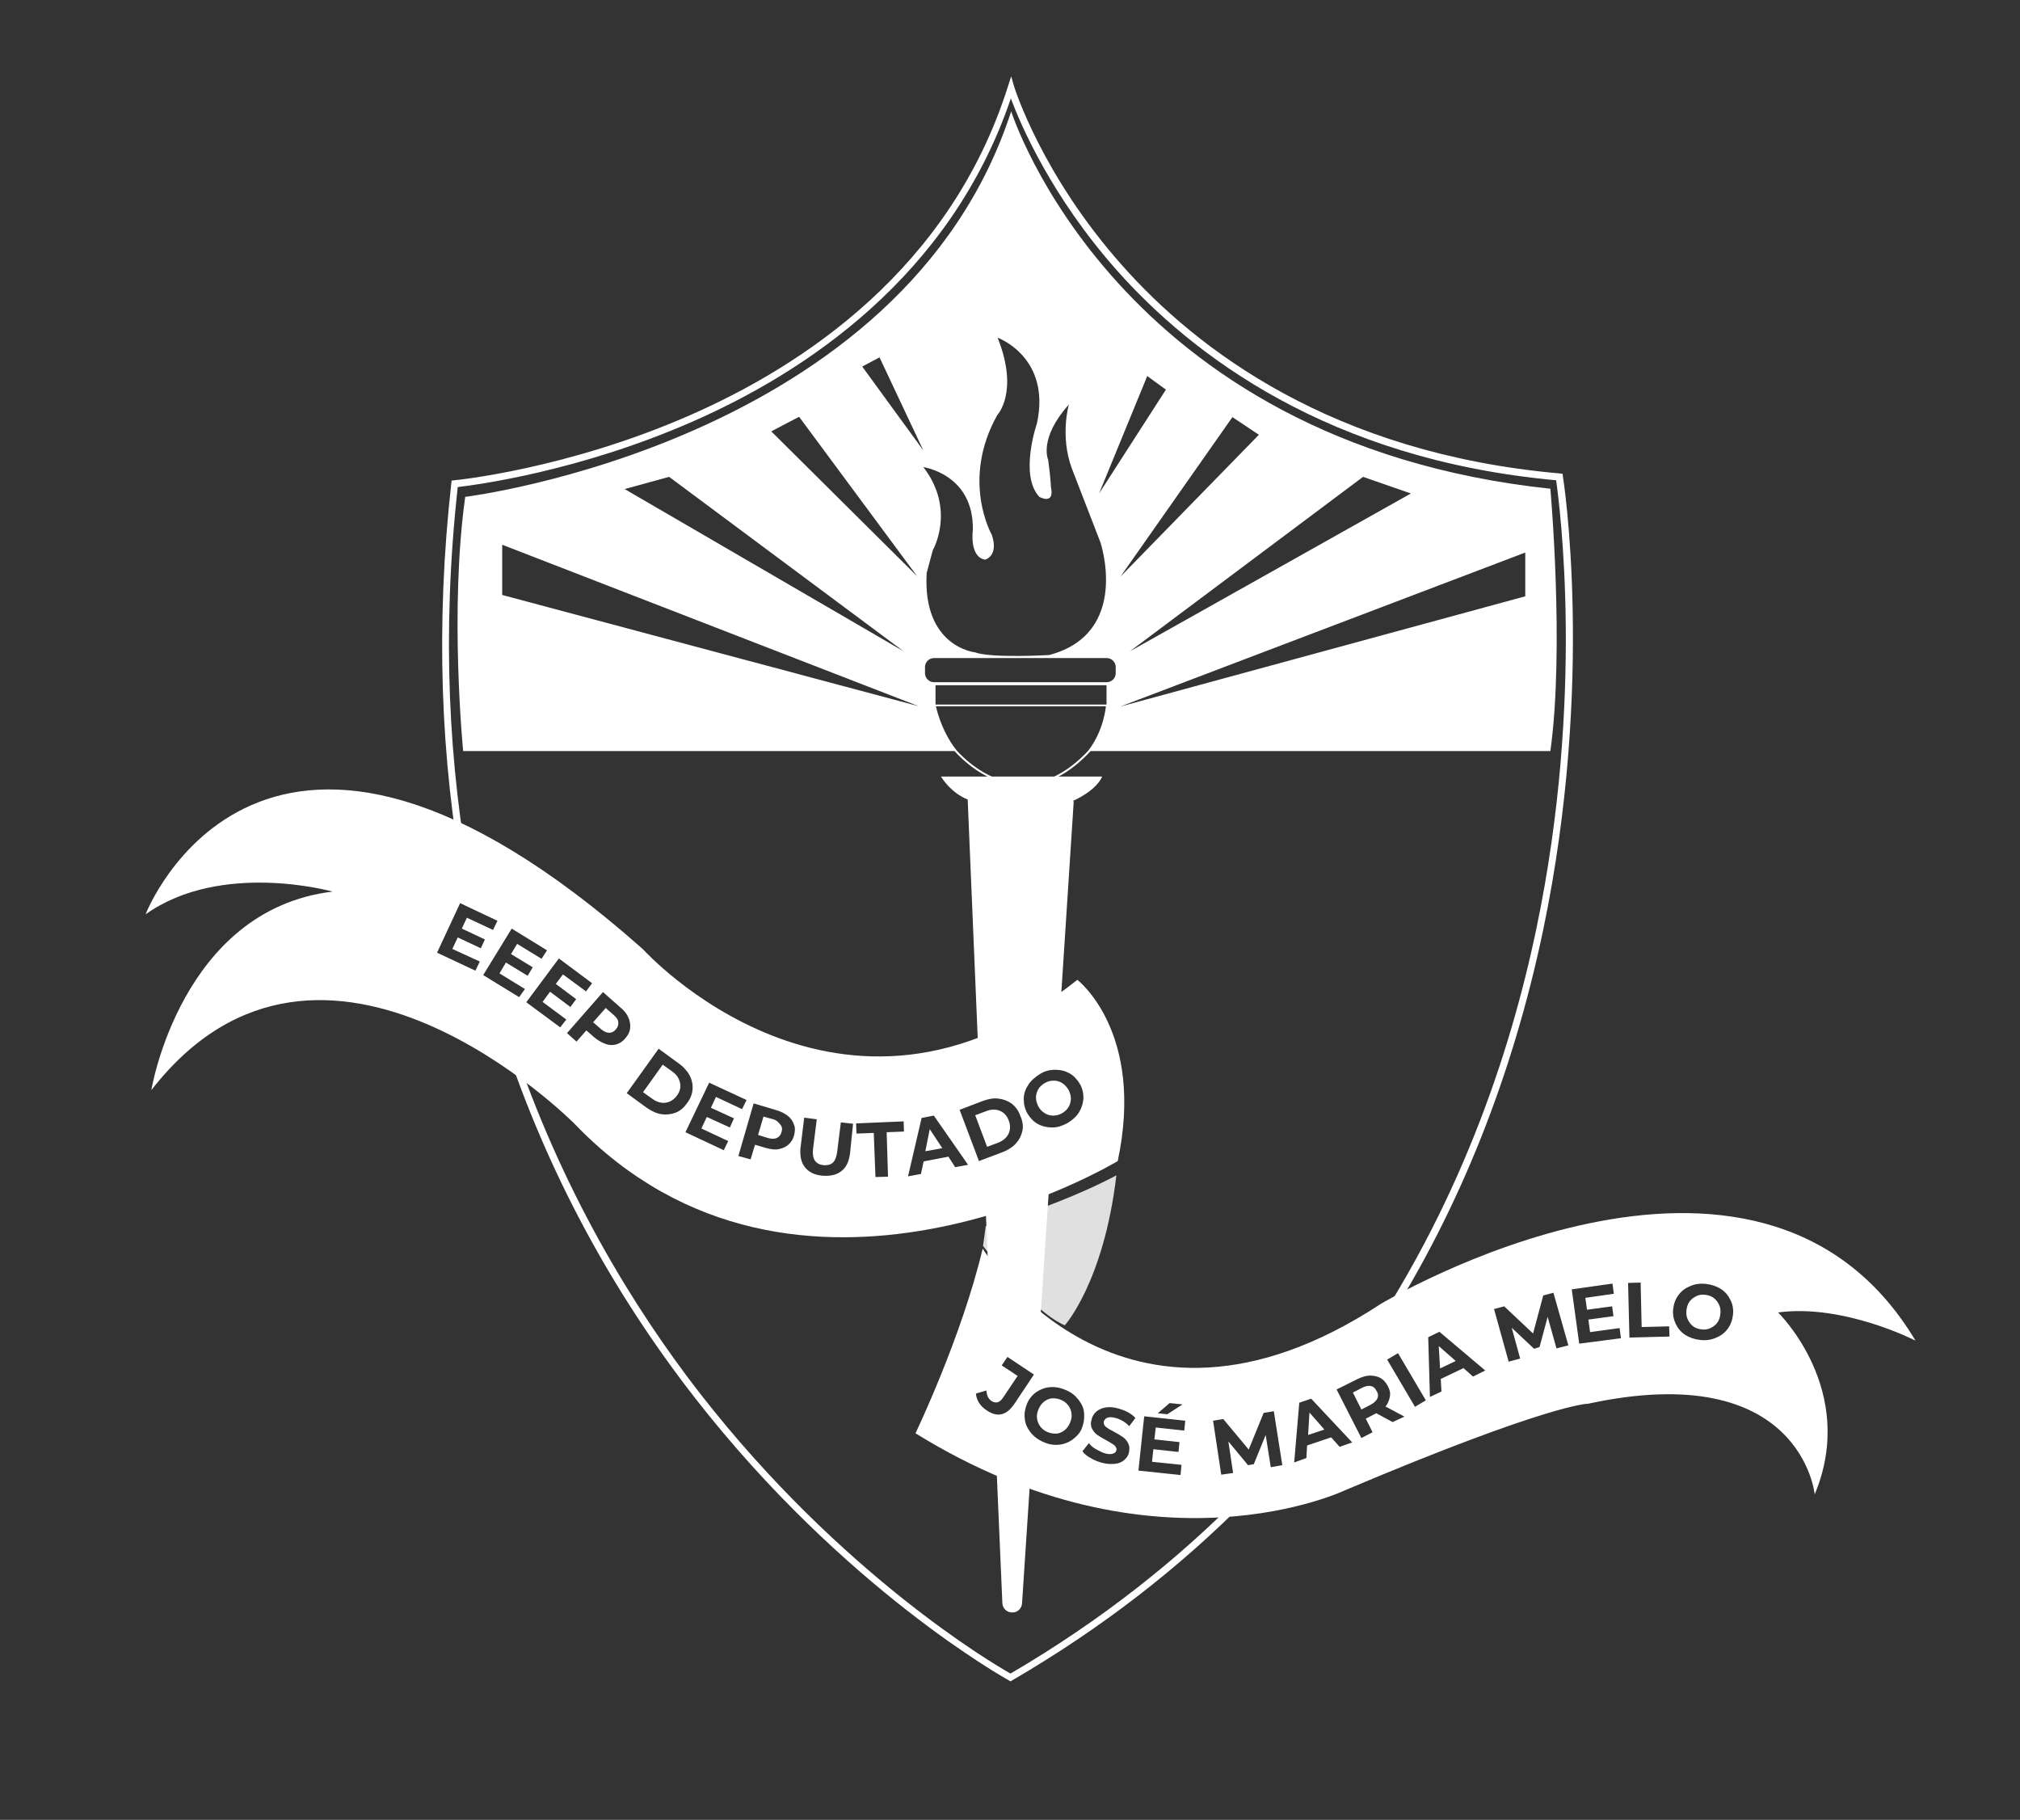 <?xml version="1.0" encoding="utf-8"?>
<!-- Generator: Adobe Illustrator 24.1.2, SVG Export Plug-In . SVG Version: 6.00 Build 0)  -->
<svg version="1.1" id="Layer_1" xmlns="http://www.w3.org/2000/svg" xmlns:xlink="http://www.w3.org/1999/xlink" x="0px" y="0px"
	 viewBox="0 0 595.3 536.2" style="enable-background:new 0 0 595.3 536.2;" xml:space="preserve">
<rect x="0" y="0" width="595.3" height="536.2" fill="#333333" stroke="none"/>
<style type="text/css">
	.st0{fill:#FFFFFF;}
	.st1{fill:#E0E0E0;}
	.st2{display:none;fill:#FFFFFF;}
</style>
<g id="logo-mono-2022">
	<g id="logo">
		<g id="border">
			<path class="st0" d="M366.6,439.7c-18.9,19.3-41.6,37.5-68.8,53.4c-5.2-2.9-50-29.3-91.4-82.4c-19.9-25.6-41-60.2-55.6-104
				c-0.7,0.3-1.4,0.4-2.1,0.4c12.5,37.8,31.4,73.1,56.2,104.9c44,56.4,91.9,82.8,92.4,83.1l0.5,0.3l0.5-0.3
				c26.1-15.2,49.3-33.1,69.5-53.6C367.2,441,366.8,440.4,366.6,439.7z"/>
			<path class="st0" d="M460.6,140.4l-0.1-0.8l-0.8-0.1c-66.9-5.9-107-36.5-128.9-61.2C307,51.6,299,25.9,298.9,25.6l-0.9-3.1
				l-1,3.1c-17,53.6-60.4,82.2-93.8,96.8c-36.3,15.9-69,19.1-69.3,19.1l-0.8,0.1l-0.1,0.8c-4.6,41.3-3.3,81.1,3.8,118.9
				c0.6-0.4,1.3-0.7,2-0.8c-6.5-34.5-8.7-73.5-3.9-117c5.3-0.6,35.7-4.6,69-19.2c33.2-14.5,76.2-42.8,94-95.3
				c2.8,7.5,11.8,28.7,31.2,50.6c22.1,24.9,62.4,55.8,129.5,61.9c1,7.2,8.5,63.6-5.8,132c-7.8,37.4-23.1,82.7-53.1,125.9
				c0.6,0.5,1.1,1.1,1.5,1.7c2.5-3.5,4.9-7.2,7.2-10.8c21.8-34.3,37.4-73.4,46.4-116.4C470.1,200.6,460.7,141,460.6,140.4z"/>
		</g>
		<path id="shield-1" class="st0" d="M456.9,144C328.8,130.4,298,32.8,298,32.8c-31.7,97.7-160.9,113.6-160.9,113.6
			c-4.7,33.6-0.6,74.9-0.6,74.9h144.8c1.7,1.9,9.3,9.8,19.5,10.2c0.2,0,0.5,0,0.7,0c6.9,0,13.6-3.4,19.9-10.2h135.5
			C461.1,191.1,456.9,144,456.9,144z M415.8,145.4L333,191.9l68.7-51.4L415.8,145.4z M371,128.1l-40.8,41.8c33-47,33-47,33-47
			L371,128.1z M338.1,110.8l5.5,4l-19.7,30.6L338.1,110.8z M259.2,105.3l12.9,27.4l-18-24.7L259.2,105.3z M235.5,122.8l34.8,47
			l-43-42.7L235.5,122.8z M197.2,140.5l69.1,51.4l-82.2-47.8L197.2,140.5z M148,175.3v-14.8l122.8,47.6L148,175.3z M286.7,156.2
			c0,0-1.1,7.9,3.6,8.7c0,0,4.1-1,2-7.3c0,0-9.2-16,1.6-35.3c0,0,6.5-6.8,0.1-22.8c0,0,15.8,5.7,11.6,25.2c0,0-5.3,15.3,0.7,21.7
			c0,0,4.6,2.6,3.4-3c0,0,0-1.9-0.8-7.9c0,0-2.9-6.3,6.1-16.3c0,0-2.7,9.2,0.9,18.9l8.4,21.7c0,0,9,26.8-15.1,33.2
			c0,0-17.1,1-21.9-0.8c0,0-15.5-1.6-14.2-23.4l1.8-6.7c0,0,6.9-11.9-2.8-24.5C272.1,137.7,287,139.6,286.7,156.2z M320.7,221.2
			c-6.3,6.7-13,10-19.9,9.7c-9.5-0.3-16.7-7.4-18.8-9.7h0c-2.5-3.1-4.8-7.4-6.2-13.1h50.1C325.9,208.1,325.4,215.1,320.7,221.2z
			 M326.1,207.6h-50.4v-5.7h50.4V207.6z M328.8,198.4c0,1.4-1.2,2.6-2.6,2.6h-51c-1.4,0-2.6-1.2-2.6-2.6v-1.9c0-1.4,1.2-2.6,2.6-2.6
			h51c1.4,0,2.6,1.2,2.6,2.6V198.4z M449.5,175.7l-119.4,32.5l119.4-45.4L449.5,175.7L449.5,175.7z"/>
		<path class="st1" d="M313.8,390.5c0,0,11.5-12.8,15.2-44.2c0,0-14.9,8.3-38.5,15l-0.8,5.8C289.8,367.2,303.8,386.2,313.8,390.5z"
			/>
		<g>
			<path class="st0" d="M311.8,307.5l4.6-70.9c0.1-1.6-1.2-3-2.8-3l-25.5-0.6c-1.6,0-3,1.3-2.9,3l3.2,76.1
				C296,308,303.6,307.5,311.8,307.5z"/>
			<path class="st0" d="M306.5,390.2l2.9-44c-6.4,0.3-12.8,1.1-19.3,1l1.8,42.7C296.1,389.7,301.5,389.5,306.5,390.2z"/>
			<path class="st0" d="M303.3,429.9c-0.3,0-0.6,0-0.9,0.1c-1,0.4-2.1,0.4-3.4-0.1c-1.9-0.3-3.7-0.8-5.5-1.5l1.9,44
				c0.1,1.5,1.3,2.7,2.9,2.7h0.1c1.5,0,2.7-1.2,2.8-2.7l2.8-42.6C303.7,429.8,303.5,429.8,303.3,429.9z"/>
		</g>
		<g id="bastão">
			<path class="st0" d="M277.3,228.8h47.5c0,0-1.1,3.6-8.2,7l-31.3-0.2C285.2,235.6,280.6,234,277.3,228.8z"/>
			<path class="st2" d="M295.4,472.3L285.3,236c-0.1-1.6,1.3-3,2.9-3l25.5,0.6c1.6,0,2.9,1.4,2.8,3l-15.3,235.7
				c-0.1,1.5-1.3,2.7-2.8,2.7h-0.1C296.7,475,295.4,473.8,295.4,472.3z"/>
		</g>
		<g>
			<path class="st0" d="M180.8,299l-2.3-2l-3.7,4.2l2.3,2c0.8,0.7,1.6,1.1,2.4,1.1c0.8,0,1.4-0.3,2-1c0.6-0.7,0.8-1.4,0.7-2.1
				C182.2,300.5,181.7,299.8,180.8,299z"/>
			<path class="st0" d="M198.1,315.7l-2.8-2l-5.8,8.1l2.8,2c1.3,0.9,2.6,1.3,3.9,1.1s2.4-0.9,3.3-2.1s1.2-2.5,0.9-3.8
				S199.4,316.6,198.1,315.7z"/>
			<path class="st0" d="M294.7,327.3c-1.2-0.5-2.6-0.5-4.1,0.1l-3.2,1.2l3.5,9.3l3.2-1.2c1.5-0.6,2.5-1.4,3.1-2.6
				c0.6-1.2,0.6-2.5,0.1-3.9C296.8,328.8,295.9,327.8,294.7,327.3z"/>
			<polygon class="st0" points="272.7,339.2 277.7,338.3 274,332.7 			"/>
			<path class="st0" d="M227.9,329.8L225,329l-1.6,5.4l2.9,0.9c1.1,0.3,2,0.3,2.6,0c0.7-0.3,1.2-0.9,1.4-1.7
				c0.3-0.9,0.2-1.6-0.3-2.2S229,330.1,227.9,329.8z"/>
			<path class="st0" d="M317.5,288.7c-69.7,55.6-128-9-128-9C77.3,180.1,42.9,269.4,42.9,269.4c22.4-15.9,55.1-6.7,55.1-6.7
				c-44.7,5.4-53.4,58.5-53.4,58.5c50.5-65,124.7,9.9,124.7,9.9c65.5,68.2,160.1,11,160.1,11C337.5,304,317.5,288.7,317.5,288.7z
				 M141.4,283.3l-1.3,2.7l-11.3-5.3l6.8-14.6l11,5.2l-1.3,2.7l-7.7-3.6l-1.5,3.2l6.8,3.2l-1.2,2.6l-6.8-3.2l-1.6,3.4L141.4,283.3z
				 M153,293.8l-10.6-6.5l8.4-13.7l10.4,6.4l-1.6,2.5l-7.2-4.4l-1.8,3l6.4,3.9l-1.5,2.5l-6.4-3.9l-1.9,3.2l7.5,4.6L153,293.8z
				 M165.1,302.7l-10-7.4l9.6-12.9l9.8,7.3l-1.8,2.4l-6.8-5l-2.1,2.8l6,4.5l-1.7,2.3l-6-4.5l-2.2,3l7,5.2L165.1,302.7z M181.7,307.7
				c-1,0.3-2.1,0.3-3.2-0.1s-2.2-1-3.3-1.9l-2.4-2.1l-2.9,3.3l-2.8-2.5l10.6-12.1l5.2,4.6c1.1,0.9,1.9,1.9,2.3,3
				c0.5,1,0.6,2.1,0.5,3.1s-0.6,2-1.4,2.9C183.6,306.8,182.7,307.4,181.7,307.7z M199.2,327.8c-1.3,0.5-2.7,0.7-4.2,0.5
				s-2.9-0.9-4.4-1.9l-5.9-4.3l9.4-13.1l5.9,4.3c1.4,1,2.5,2.2,3.2,3.5c0.7,1.3,1,2.7,0.9,4.1s-0.6,2.8-1.6,4.1
				C201.6,326.3,200.5,327.3,199.2,327.8z M215.1,332.2l-6.8-3.1l-1.6,3.4l7.9,3.7l-1.3,2.7l-11.3-5.3L209,319l11,5.1l-1.3,2.7
				l-7.7-3.6l-1.5,3.2l6.8,3.1L215.1,332.2z M234,334.6c-0.3,1.1-0.9,2-1.7,2.7c-0.8,0.7-1.8,1.1-2.9,1.3s-2.4,0-3.8-0.4l-3.1-0.9
				l-1.3,4.3l-3.6-1l4.5-15.5l6.7,2c1.4,0.4,2.5,1,3.4,1.7s1.5,1.6,1.8,2.6C234.4,332.3,234.3,333.4,234,334.6z M250.5,339.9
				c-0.3,2.3-1.1,4.1-2.6,5.2c-1.4,1.1-3.3,1.5-5.6,1.3s-4-1.1-5.1-2.5c-1.1-1.4-1.5-3.3-1.3-5.6l1.1-9l3.7,0.5l-1.1,8.8
				c-0.3,2.9,0.7,4.4,3,4.7c1.2,0.1,2.1-0.1,2.8-0.7s1.1-1.7,1.3-3.1l1.1-8.8l3.6,0.4L250.5,339.9z M261.7,346.7l-3.7,0.1l-0.5-13
				l-5.1,0.2l-0.1-3l14-0.6l0.1,3l-5.1,0.2L261.7,346.7z M281.5,343.9l-2-3.1l-7.3,1.4l-0.8,3.7l-3.8,0.7l4-17.2l3.6-0.7l10.1,14.5
				L281.5,343.9z M301.3,333.2c-0.3,1.4-0.9,2.6-1.9,3.7c-1,1.1-2.4,2-4,2.6l-6.9,2.6l-5.7-15.1l6.8-2.6c1.6-0.6,3.2-0.9,4.7-0.7
				s2.8,0.7,3.9,1.5c1.1,0.9,2,2.1,2.5,3.6C301.4,330.4,301.6,331.8,301.3,333.2z M318,327.7c-0.8,1.3-1.9,2.3-3.4,3.2
				c-1.5,0.8-2.9,1.3-4.5,1.3c-1.5,0-2.9-0.3-4.2-1s-2.3-1.8-3.1-3.1c-0.8-1.4-1.1-2.8-1.1-4.3s0.5-2.9,1.3-4.1
				c0.8-1.3,2-2.3,3.4-3.2s2.9-1.3,4.5-1.3s2.9,0.3,4.2,1c1.3,0.7,2.3,1.8,3.1,3.1s1.1,2.8,1.1,4.3C319.2,325,318.8,326.4,318,327.7
				z"/>
			<path class="st0" d="M313,319.1c-0.8-0.5-1.6-0.7-2.5-0.7s-1.7,0.2-2.6,0.7c-0.8,0.5-1.5,1.1-1.9,1.8s-0.7,1.6-0.7,2.5
				c0,0.9,0.3,1.8,0.7,2.6c0.5,0.9,1.1,1.5,1.9,2s1.6,0.7,2.5,0.7s1.7-0.2,2.6-0.7c0.8-0.5,1.5-1.1,1.9-1.8s0.7-1.6,0.7-2.5
				c0-0.9-0.3-1.8-0.7-2.6C314.4,320.3,313.8,319.6,313,319.1z"/>
			<path class="st0" d="M404,408.4c-0.7-0.2-1.6,0-2.6,0.5l-2.7,1.4l2.5,5l2.7-1.4c1-0.5,1.6-1.1,2-1.8c0.3-0.7,0.3-1.5-0.2-2.2
				C405.3,409,404.7,408.5,404,408.4z"/>
			<polygon class="st0" points="385.5,422.8 390.3,421.2 385.9,416.2 			"/>
			<path class="st0" d="M314.9,414.2c-0.5-0.7-1.2-1.3-2.1-1.7c-0.9-0.4-1.7-0.5-2.6-0.5s-1.7,0.4-2.4,0.9s-1.3,1.3-1.7,2.2
				s-0.6,1.8-0.5,2.7s0.4,1.7,0.9,2.4c0.5,0.7,1.2,1.3,2.1,1.7c0.9,0.4,1.7,0.5,2.6,0.5s1.7-0.4,2.4-0.9s1.3-1.3,1.7-2.2
				s0.6-1.8,0.5-2.7C315.7,415.7,315.4,414.9,314.9,414.2z"/>
			<polygon class="st0" points="424.4,403.2 429,401 424,396.6 			"/>
			<path class="st0" d="M524,386.7c19.3-2.6,40.5,8.3,40.5,8.3c-46.5-77.7-157.6-10.8-157.6-10.8c-76.8,50.4-117.3-16.3-117.3-16.3
				c-6.2,26.1-19.8,54.4-19.8,54.4c70.7,43.8,126.8,16.7,126.8,16.7c60.6-25.6,71.4-25.4,71.4-25.4c62.9-13.6,66.8,26.7,66.8,26.7
				C547.6,409.6,524,386.7,524,386.7z M344.7,413.4l3.8,0.4l-4.5,2.9l-2.8-0.3L344.7,413.4z M295.1,416.7c-1.4,0.3-2.8-0.1-4.4-1.2
				c-0.9-0.6-1.6-1.3-2.2-2.2c-0.5-0.8-0.8-1.7-0.9-2.7l3.1-0.9c0.1,1.5,0.6,2.5,1.5,3.1c1.3,0.8,2.4,0.5,3.4-1l4.3-6.4l-4.7-3.1
				l1.7-2.5l7.8,5.2l-5.8,8.7C297.7,415.4,296.5,416.4,295.1,416.7z M315.9,424.3c-1.2,0.8-2.6,1.3-4.1,1.4c-1.5,0.1-3-0.2-4.5-0.9
				s-2.7-1.6-3.7-2.9c-0.9-1.2-1.5-2.5-1.6-4c-0.2-1.5,0.1-2.9,0.7-4.4c0.6-1.4,1.6-2.6,2.8-3.4c1.2-0.8,2.6-1.3,4.1-1.4
				c1.5-0.1,3,0.2,4.6,0.9s2.7,1.6,3.7,2.9s1.5,2.5,1.6,4s-0.1,2.9-0.7,4.4S317.1,423.4,315.9,424.3z M325.9,420.4
				c0.5,0.4,1.3,0.9,2.3,1.4c1.1,0.6,2,1.1,2.7,1.6s1.2,1.1,1.6,1.9s0.4,1.6,0.2,2.7c-0.2,0.9-0.7,1.6-1.4,2.2
				c-0.7,0.6-1.6,1-2.7,1.1s-2.4,0.1-3.8-0.3c-1.2-0.3-2.4-0.8-3.4-1.4c-1.1-0.6-1.9-1.3-2.4-2l1.9-2.4c0.5,0.7,1.2,1.3,2.1,1.8
				s1.7,0.9,2.6,1.2c1,0.3,1.8,0.3,2.4,0.1s0.9-0.5,1-1c0.1-0.4,0-0.7-0.2-1c-0.2-0.3-0.5-0.6-1-0.9s-1-0.6-1.7-1
				c-1.1-0.6-2-1.1-2.7-1.6c-0.7-0.5-1.2-1.1-1.6-1.9s-0.4-1.7-0.1-2.7c0.2-0.9,0.7-1.7,1.4-2.3s1.6-1,2.7-1.2s2.4-0.1,3.8,0.3
				c1,0.3,1.9,0.6,2.8,1.1s1.6,1,2.2,1.7l-1.8,2.4c-1.2-1.2-2.5-2-4-2.4c-1-0.3-1.8-0.3-2.4-0.1c-0.6,0.2-0.9,0.6-1.1,1.1
				C325.2,419.5,325.4,420,325.9,420.4z M349,421.5l-8.4-0.9l-0.4,3.5l7.4,0.8l-0.3,2.9l-7.4-0.8l-0.4,3.7l8.7,0.9l-0.3,3l-12.4-1.3
				l1.7-16l12.1,1.3L349,421.5z M374.5,432.3l-1.5-9.5l-3.5,8.6l-1.7,0.3l-5.8-7l1.4,9.3l-3.5,0.5l-2.4-15.9l3-0.5l7.5,9l4.4-10.8
				l3-0.5l2.5,15.9L374.5,432.3z M394.8,426.3l-2.5-2.8l-7.1,2.4l-0.2,3.7l-3.6,1.3l1.5-17.6l3.5-1.2l12.1,12.9L394.8,426.3z
				 M410.4,419l-4.8-2.6l-0.2,0.1l-2.9,1.5l2,4l-3.3,1.7l-7.3-14.3l6.2-3.1c1.3-0.6,2.5-1,3.6-1c1.1,0,2.2,0.2,3.1,0.7
				s1.6,1.3,2.2,2.4s0.8,2.1,0.6,3.1s-0.5,2-1.3,2.9l5.6,3L410.4,419z M417,414.5l-8.2-13.9l3.2-1.9l8.2,13.9L417,414.5z
				 M434.1,405.6l-2.8-2.5l-6.7,3.2l0.2,3.7l-3.4,1.6l-0.5-17.6l3.3-1.6l13.5,11.4L434.1,405.6z M458.7,397.3l-2.6-9.3l-2.4,8.9
				l-1.6,0.5l-6.6-6.2l2.5,9.1l-3.4,0.9l-4.3-15.5l3-0.8l8.5,8l3-11.2l3-0.8l4.4,15.5L458.7,397.3z M465.4,395.9l-2.2-16l12-1.7
				l0.4,3l-8.4,1.2l0.5,3.5l7.4-1l0.4,2.9l-7.4,1l0.5,3.7l8.7-1.2l0.4,3L465.4,395.9z M480.2,394.1l-0.4-16.1l3.7-0.1l0.3,13.1
				l8.1-0.2l0.1,3L480.2,394.1z M510.7,387.5c-0.2,1.6-0.7,2.9-1.6,4.1s-2,2-3.5,2.6c-1.4,0.6-2.9,0.8-4.6,0.6
				c-1.7-0.2-3.1-0.7-4.4-1.5c-1.3-0.9-2.2-2-2.8-3.3s-0.9-2.8-0.7-4.4s0.7-2.9,1.6-4.1c0.9-1.2,2-2,3.5-2.6c1.4-0.6,3-0.8,4.6-0.6
				c1.7,0.2,3.1,0.7,4.4,1.5c1.3,0.9,2.2,2,2.8,3.3C510.7,384.5,510.9,386,510.7,387.5z"/>
			<path class="st0" d="M505,382.4c-0.7-0.5-1.5-0.8-2.5-0.9c-1-0.1-1.8,0-2.6,0.4s-1.5,0.9-2,1.6s-0.8,1.6-0.9,2.6
				c-0.1,1,0,1.9,0.4,2.7s0.9,1.5,1.6,2c0.7,0.5,1.5,0.8,2.5,0.9s1.8,0,2.6-0.4s1.5-0.9,2-1.6s0.8-1.6,0.9-2.6s0-1.9-0.4-2.7
				S505.7,382.9,505,382.4z"/>
		</g>
	</g>
</g>
</svg>
